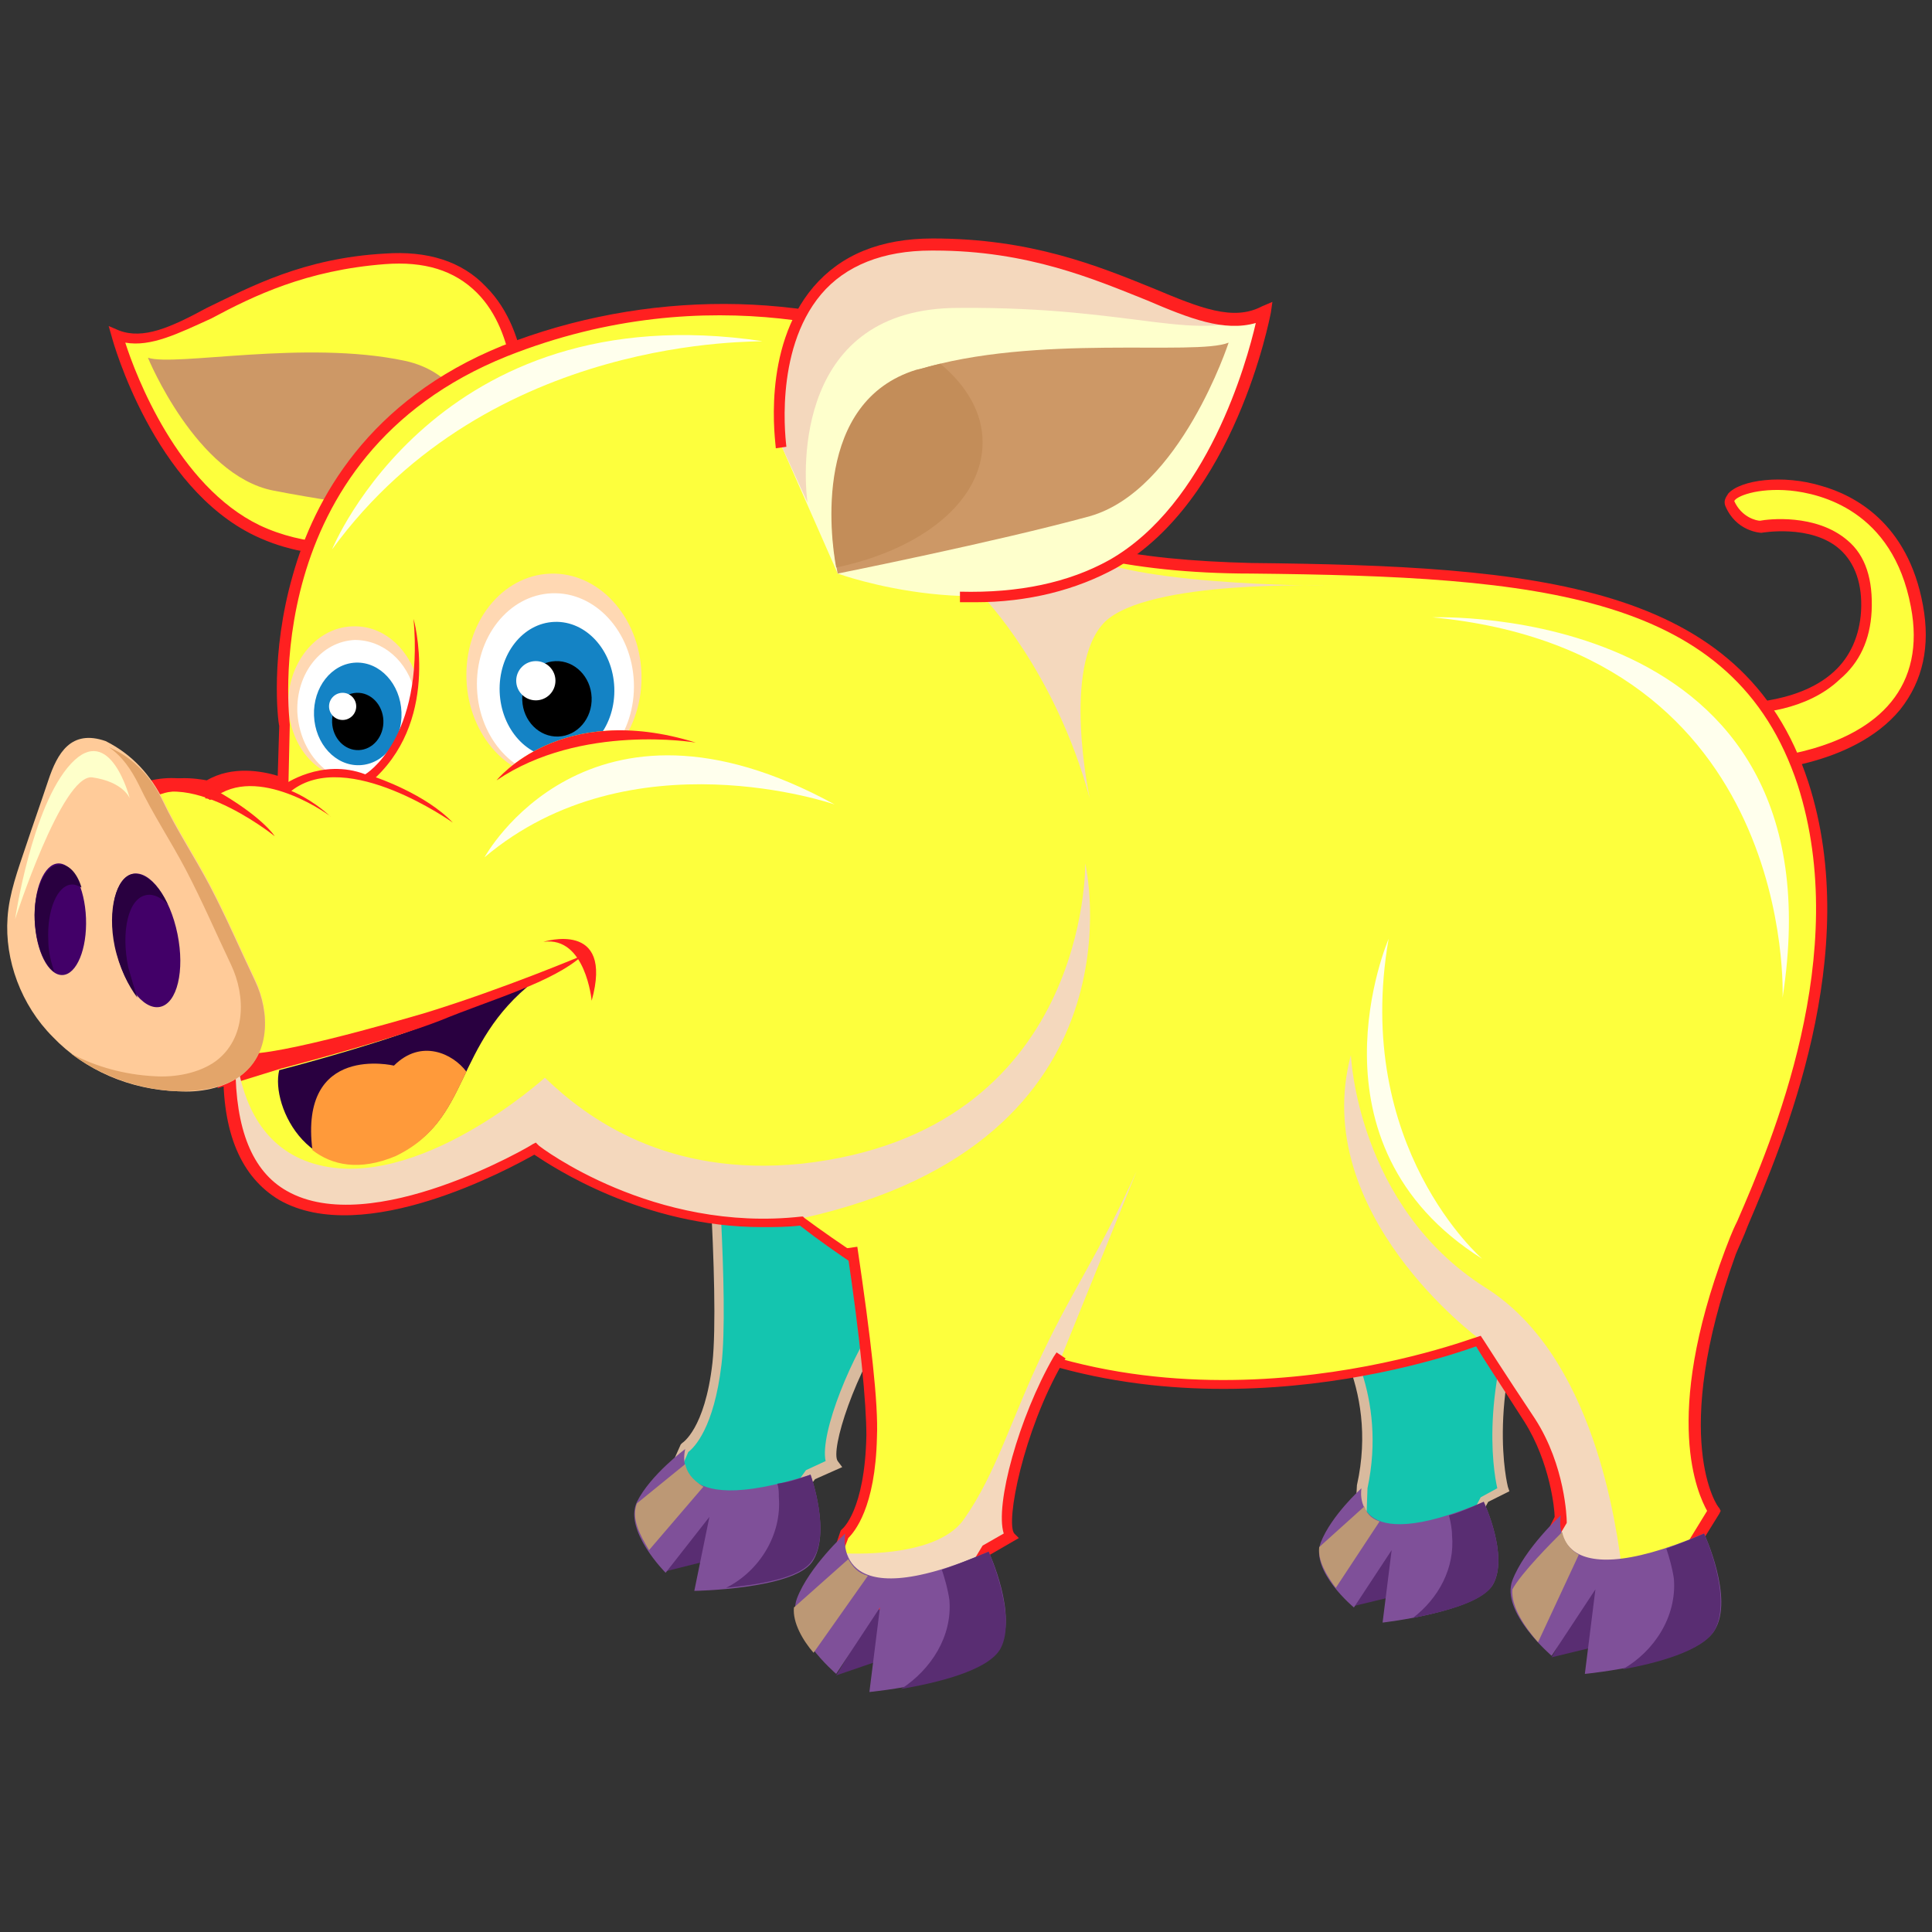 <svg xmlns="http://www.w3.org/2000/svg" viewBox="0 0 128 128" id="Pig"><rect x="0" y="0" width="128" height="128" fill="#333333" stroke="none"/><path fill="#592d72" d="m55.4 111 3.5-1.2v-4.6zM44.1 104.1l3.2-.8v-4.1zM102.8 109.8l3.3-.8-.2-4.8zM89.7 106.4l2.9-.7.2-4.2z" class="color723539 svgShape"></path><path fill="#fdff3d" d="M114.6 47s8.7.5 9.1-6.4c.4-6.9-7-5.6-7-5.6s-1.5-.1-2.1-1.6c-.6-1.5 10.6-3.4 12.4 6.8 1.8 10.2-11.1 10.5-11.1 10.5l-1.3-3.7z" class="colorffcccb svgShape"></path><path fill="#ff2020" d="m115.6 51.1-1.6-4.5h.6s4.4.2 6.9-2.1c1.1-1 1.7-2.4 1.8-4 .1-1.8-.4-3.2-1.4-4.1-1.9-1.7-5.2-1.1-5.2-1.1-.1 0-1.7-.1-2.4-1.8-.1-.3 0-.5.2-.8.8-.9 3.6-1.3 6.2-.5 2.1.6 5.7 2.4 6.7 7.9.5 2.7 0 5-1.5 6.9-3.2 3.9-9.7 4.1-9.9 4.1h-.4zm-.5-3.8 1.1 3c1.2-.1 6.5-.6 9.1-3.8 1.3-1.6 1.8-3.7 1.3-6.3-1.2-6.4-6-7.5-8-7.7-2.2-.2-3.6.4-3.7.7.5 1.1 1.5 1.3 1.7 1.3.5-.1 3.7-.5 5.8 1.3 1.2 1 1.7 2.6 1.6 4.7-.1 1.9-.8 3.4-2.1 4.5-2.2 2.1-5.5 2.3-6.8 2.3z" class="colorcc8487 svgShape"></path><path fill="#14c5af" d="M62 75.2s-.4 8-3 11.7c-2.6 3.7-4.5 9.2-3.8 10.1l-1.5.7-2.4 3.3-6.2-1.1-.4-2.3.7-1.6s1.6-.9 2.1-5.6c.5-4.7-.7-18.9-.7-18.9L62 75.2zM87.7 87s4 4.7 2.5 11.6l-.1 3.2 2.9-.1 4.4-.4.9-1.7 1.2-.6s-1.7-6.3 2.2-14.7c2.2-4.8-10.7 0-10.7 0L87.7 87z" class="colorefb6b6 svgShape"></path><path fill="#d8ba9e" d="m51.5 101.3-6.7-1.2-.5-2.6.8-1.8.1-.1s1.5-.9 2-5.3c.5-4.6-.6-18.7-.7-18.9v-.5l15.9 4v.3c0 .3-.4 8.2-3.1 11.9-2.7 3.8-4.3 9-3.8 9.7l.3.4-1.8.8-2.5 3.3zm-6.1-1.8 5.7 1.1 2.3-3.2 1.3-.6c-.4-1.8 1.7-7.1 3.9-10.1 2.2-3.1 2.8-9.7 2.9-11.2l-14.3-3.6c.2 2.6 1.1 14.3.6 18.5-.5 4.2-1.8 5.5-2.2 5.8l-.6 1.4.4 1.9zM89.7 102.1l.2-3.7c1.5-6.7-2.3-11.2-2.4-11.3l-.2-.3 3.6-3.2h.1c1-.3 9.4-3.4 11.1-1.5.4.5.5 1.2 0 2-3.8 8.2-2.2 14.4-2.2 14.4l.1.3-1.4.7-1 1.8-4.6.7-3.3.1zm.9-3.5-.1 2.8 2.5-.1 4.2-.4.9-1.7 1.1-.6c-.3-1.3-1.2-7.1 2.3-14.7.3-.6.3-1 .1-1.2-1-1.1-6.8.4-10.3 1.7L88.2 87c.9 1.1 3.7 5.5 2.4 11.6z" class="colord89e9e svgShape"></path><path fill="#fdff3d" d="M61.7 29.7s2 7.8 21.2 8c19.1.2 32.3 1.3 36.6 14.2 4.2 12.9-3.5 27.5-4.8 31-4.6 12.5-1.1 17.2-1.1 17.2l-3 4.8-6.2-1.1-2.5-.4 1.4-2.9s-.1-3.5-2-6.6c-2-3.1-3.4-5.2-3.4-5.2s-19.9 8-36.4-2.3C45 76.2 45 72.4 45 72.4l16.7-42.7z" class="colorffcccb svgShape"></path><path fill="#7f5099" d="M53.7 97.7s1.4 3.9.1 5.8c-1.3 1.8-7.8 1.9-7.8 1.9l1-4.9-2.9 3.7s-2.8-2.8-1.9-4.7c.9-1.8 3.2-3.5 3.2-3.5s-1.4 4.8 8.3 1.7zM98.3 99.5s1.7 3.6.6 5.5c-1.1 1.8-7.3 2.5-7.3 2.5l.6-4.8-2.5 3.8s-2.9-2.4-2.2-4.3c.7-1.8 2.7-3.6 2.7-3.6s-.9 4.7 8.1.9z" class="color995053 svgShape"></path><path fill="#592d72" d="M53.7 97.7c-.8.3-1.5.5-2.2.6.1.3.1.6.1.9.2 2.5-1.3 4.9-3.5 6 2-.2 4.9-.6 5.7-1.8 1.3-1.8-.1-5.7-.1-5.7zM98.3 99.5c-.9.4-1.6.7-2.3.9.1.4.2.9.2 1.3.2 2.2-.9 4.2-2.6 5.5 1.9-.4 4.6-1 5.3-2.2 1.1-1.9-.6-5.5-.6-5.5z" class="color723539 svgShape"></path><path fill="#fdff3d" d="M34.5 27.5s.9-11.1-9-10.4c-9.9.7-13.9 6.6-17.7 5.1 0 0 2.7 9.8 9.3 13 6.6 3.2 15-.6 15-.6l2.4-7.1z" class="colorffcccb svgShape"></path><path fill="#ff2020" d="M23.2 36.8c-2.1 0-4.2-.3-6.3-1.3-6.7-3.2-9.4-12.8-9.5-13.2l-.2-.7.7.3c1.6.6 3.4-.2 5.8-1.5 2.9-1.4 6.4-3.3 11.8-3.6 2.8-.2 5.1.5 6.7 2.2 3.1 3.1 2.7 8.4 2.7 8.6v.1l-2.6 7.2-.1.1c-.3 0-4.3 1.8-9 1.8zM8.3 22.7c.7 2.2 3.5 9.5 8.9 12.1 5.9 2.8 13.4 0 14.5-.5l2.4-6.9c0-.5.2-5.3-2.5-8-1.5-1.5-3.5-2.1-6.1-1.9-5.2.4-8.7 2.1-11.5 3.6-2.2 1-4 1.9-5.7 1.6z" class="colorcc8487 svgShape"></path><path fill="#cd9866" d="M32 34.6s1.4-9.3-5.2-10.7-15.2.4-17-.2c0 0 3.2 7.8 8.3 8.8 5.1 1 13.9 2.1 13.9 2.1z" class="colorcd6667 svgShape"></path><path fill="#fdff3d" d="M15.2 70.5C15 88.1 35.5 76 35.5 76s15.1 11.8 31.1-1.2 5.6-39.3 3.3-45.2c-2.3-5.9-19.3-13.2-36.4-6.4C16.4 30 18.9 48 18.9 48l-.1 3.8s-2.8-1.1-5 .2c0 0-2.4-.7-4.2.6l5.6 17.9z" class="colorffcccb svgShape"></path><path fill="#290040" d="M35.4 65c-5.4 4.2-4.2 9.3-9.2 11.5-5.6 2.4-8.3-3.2-7.7-5.6 0 0 5.8-1.5 9.5-2.9 3.6-1.4 7.4-3 7.4-3z" class="color400001 svgShape"></path><path fill="#ff9a3a" d="M30.9 71c-.9-1.2-3-2.2-4.8-.4 0 0-6.3-1.5-5.4 5.6 1.3 1 3.1 1.4 5.5.4 2.7-1.3 3.6-3.3 4.7-5.6z" class="colorfa7c7d svgShape"></path><ellipse cx="36.7" cy="44.8" fill="#ffd8b3" rx="5.8" ry="6.8" transform="rotate(-2.189 36.74 44.796) scale(1)" class="colorffbab3 svgShape"></ellipse><ellipse cx="36.8" cy="45.4" fill="#ffffff" rx="5.2" ry="6.1" transform="rotate(-2.189 36.848 45.43) scale(1)" class="colorffffff svgShape"></ellipse><ellipse cx="36.9" cy="45.7" fill="#1483c5" rx="3.8" ry="4.5" transform="rotate(-2.189 36.858 45.662) scale(1)" class="color38a2ee svgShape"></ellipse><ellipse cx="36.9" cy="46.3" rx="2.3" ry="2.5" transform="rotate(-2.189 36.883 46.334) scale(1)" fill="#000000" class="color000000 svgShape"></ellipse><circle cx="35.5" cy="45.1" r="1.3" fill="#ffffff" class="colorffffff svgShape"></circle><path fill="#ffd8b3" d="M27.6 44.8c-.7-2-2.3-3.4-4.3-3.3-2.4.1-4.3 2.5-4.2 5.3.1 1.9 1 3.5 2.4 4.3h.4c.9 0 1.7.2 2.5.5h.2c.1-.2.3-.4.4-.5l.7-.7c.1-.1.3-.3.3-.4.1-.2.2-.3.3-.5.1-.2.2-.2.2-.3.2-.7.4-1.9.5-2.1.1-.3.3-.7.4-1 .1-.5.1-.9.2-1.3z" class="colorffbab3 svgShape"></path><path fill="#ffffff" d="M27.5 45.9c-.5-2.1-2.1-3.5-4-3.5-2.2.1-3.9 2.2-3.8 4.8.1 1.7.9 3.1 2 3.9h.3c.9 0 1.8.2 2.5.5h.1c.1-.2.3-.4.4-.5l.7-.7c.1-.1.3-.3.3-.4.1-.2.2-.3.3-.5.1-.2.2-.2.2-.3.2-.7.4-1.9.5-2.1.2-.5.3-.8.5-1.2 0 .1 0 0 0 0z" class="colorffffff svgShape"></path><ellipse cx="23.7" cy="47.3" fill="#1483c5" rx="2.9" ry="3.4" transform="rotate(-2.189 23.653 47.253) scale(1)" class="color38a2ee svgShape"></ellipse><ellipse cx="23.7" cy="47.8" rx="1.7" ry="1.9" transform="rotate(-2.189 23.671 47.76) scale(1)" fill="#000000" class="color000000 svgShape"></ellipse><circle cx="22.7" cy="46.8" r=".9" fill="#ffffff" class="colorffffff svgShape"></circle><path fill="#fdff3d" d="M32.9 51.7s4.2-5.3 13.2-2.5l-7.7 4.1-5.5-1.6z" class="colorffcccb svgShape"></path><path fill="#ff2020" d="M32.9 51.7s4.2-5.3 13.2-2.5c0 0-7.6-1.3-13.2 2.5zM30 54.5c-1.8-1.9-5.1-3-5.1-3 4.3-4.1 2.5-10.5 2.5-10.5.7 8-3.2 10.3-3.2 10.3-2.9-1.1-5.4.7-5.4.7-2.5-1.3-5 .2-5 .2-.3.2-.1.2-.2.2v.5c.1 0 .2 0 .3.1.2-.1.4-.1.6-.2l-.1-.1c3-2 7.7 1.5 7.5 1.4-1.3-1.2-2.6-1.7-2.6-1.7C23 49.5 30 54.5 30 54.5z" class="colorcc8487 svgShape"></path><path fill="#ff2020" d="M8 52.5s3-2 6.2-.2 4 3.1 4 3.1-6.7-5.4-9.5-1.6L8 52.5zM14.4 72.1l4.2-1.3s7.3-1.9 10.6-3.2c3.4-1.4 7.4-2.5 9.4-4.3 0 0-5.2 2.2-10.4 3.8-1.7.5-11.3 3.3-12.4 2.6l-1.4 2.4z" class="colorcc8487 svgShape"></path><path fill="#ff2020" d="M36 62.4s4.7-1.5 3.2 3.9c0 0-.4-4.3-3.2-3.9z" class="colorcc8487 svgShape"></path><path fill="#f4d8bd" d="M71.9 57.2s.3 17.8-18.8 19.9c-8.9.9-14.2-3-17-5.7 0 0-8.5 7.7-15.3 5.7-6.8-2-5.1-12.1-5.1-12.1l-1.5 2.2 1.1 3.3C15 88.1 35.5 76 35.5 76s7.6 5.9 17.7 4.7c23-5.1 18.7-23.5 18.7-23.5z" class="colorf4bdbd svgShape"></path><path fill="#ffffed" d="M22 36.4s6.9-17 28.5-13.8c-.1.1-18-.6-28.5 13.8zM32.1 56.8s6.8-12.5 23.2-3.5c0 0-13.5-4.7-23.2 3.5z" class="colorffedef svgShape"></path><path fill="#f4d8bd" d="M98.4 85.3c-8.5-5.4-8.9-15.4-8.9-15.4C86.7 80.4 98 88.7 98 88.7s1.4 2.1 3.4 5.2 2 6.6 2 6.6l-1.4 2.9 2.5.4 3 .5c-.4-3.3-1.9-14.5-9.1-19z" class="colorf4bdbd svgShape"></path><path fill="#ff2020" d="m110.8 105.3-9.4-1.6 1.6-3.2c0-.5-.3-3.6-2-6.3-1.6-2.5-2.8-4.3-3.2-5-2.5.9-21 7.1-36.5-2.4-3.2-2-6-3.8-8.3-5.6-.9.1-1.7.1-2.5.1-7.9 0-13.9-4-15.1-4.8-1.6.9-11.3 6.2-16.9 3-2.5-1.5-3.8-4.4-3.7-8.9l-5.7-18 .2-.2c1.7-1.2 3.8-.8 4.4-.7 1.7-1 3.7-.6 4.7-.3l.1-3.3c-.1-.4-.6-4.8.9-10 1.4-5 5-11.6 13.9-15.2 9.4-3.7 20.2-3.7 28.9.1 4.1 1.8 7.1 4.2 8 6.5v.1c.5 1.4 1.4 3.7 2.4 6.6 3 .7 6.4 1 10.3 1.1 18.9.2 32.6 1.3 36.9 14.5 3.7 11.4-1.7 24-4 29.4-.3.8-.6 1.4-.8 1.9-4.4 12.2-1.2 16.8-1.1 16.8l.1.2-.1.2-3.1 5zm-8.3-2.2 7.9 1.4 2.7-4.4c-.6-1.1-3-6.1 1.2-17.3.2-.5.4-1.1.8-1.9 2.3-5.3 7.6-17.7 4-28.9-4.2-12.7-17-13.8-36.2-14-4.1 0-7.7-.4-10.7-1.1H72l-.1-.2c-.9-3-1.9-5.4-2.4-6.8v-.1c-.8-2.1-3.7-4.4-7.6-6.1-3.2-1.4-14.7-5.5-28.3-.1C16.9 30.3 19.2 47.8 19.2 48l-.1 4.4-.5-.2s-2.7-1-4.6.2l-.1.1h-.2s-2.1-.5-3.7.4l5.6 17.6v.1c0 4.2 1.1 7 3.4 8.3 5.6 3.2 16.2-3 16.3-3.1l.2-.1.2.2c.1.1 7.6 5.8 17.4 4.7h.1l.1.1c2.3 1.7 5.2 3.6 8.4 5.6 16.2 10 35.9 2.3 36.1 2.3l.3-.1.2.3s1.4 2.2 3.4 5.2c2 3.1 2.1 6.6 2.1 6.8v.1l-1.3 2.2z" class="colorcc8487 svgShape"></path><path fill="#7f5099" d="M112.9 101.6s2 4.3.7 6.4c-1.3 2.2-8.6 2.9-8.6 2.9l.7-5.6-2.9 4.4s-3.4-2.9-2.6-5c.8-2.1 3.2-4.3 3.2-4.3s-1.1 5.7 9.5 1.2z" class="color995053 svgShape"></path><path fill="#592d72" d="M112.9 101.6c-.9.4-1.7.7-2.5 1 .2.6.4 1.3.5 2 .2 2.5-1.3 4.8-3.4 6 2.2-.4 5.3-1.2 6.1-2.6 1.2-2.2-.7-6.4-.7-6.4z" class="color723539 svgShape"></path><path fill="#fdff3d" d="M68.5 76.2c-1.9.8-3.8 1.6-5.6 2.6-1 1.1-2.3 1.9-3.7 2.2-.9.6-1.8 1.1-2.7 1.7.7 4.6 1.4 9.9 1.3 12.5-.1 5.3-1.8 6.5-1.8 6.5l-.6 1.8.7 2.5 7.1.6 2.3-3.9 1.6-.9c-.9-1 .6-7.3 3.1-11.7 2.5-4.4 2.2-13.4 2.2-13.4l-3.9-.5z" class="colorffcccb svgShape"></path><path fill="#ffcb99" d="M10.8 53c.9 1.9 2.1 3.7 3.1 5.6 1.1 2.1 2 4.2 3 6.3 1 2.1 1 4.9-1 6.4-1.1.8-2.7 1.1-4.1 1-3.2-.1-6.2-1.4-8.3-3.6-2.1-2.1-3.2-5.1-3-7.9.1-1.6.7-3.2 1.2-4.7s1-2.9 1.5-4.4c.6-1.8 1.5-3.4 3.8-2.6 1.8.9 3 2.3 3.8 3.9z" class="colorff999c svgShape"></path><path fill="#e3a56a" d="M16.9 65c-1-2.1-1.9-4.2-3-6.3-1-1.9-2.2-3.7-3.1-5.6-.7-1.5-1.9-2.9-3.6-3.6.9.6 1.5 1.5 2 2.5.9 1.9 2.1 3.7 3.1 5.6 1.1 2.1 2 4.2 3 6.3 1 2.1 1 4.9-1 6.4-1.1.8-2.7 1.1-4.1 1-1.9-.1-3.8-.6-5.5-1.5 2 1.5 4.5 2.4 7.1 2.5 1.4 0 3-.2 4.1-1 2-1.4 2-4.2 1-6.3z" class="colore36a73 svgShape"></path><ellipse cx="4" cy="60.9" fill="#420068" rx="1.7" ry="3.7" transform="rotate(-2.189 4.04 60.932) scale(1)" class="color680000 svgShape"></ellipse><ellipse cx="9.7" cy="62.3" fill="#420068" rx="2.1" ry="4.5" transform="rotate(-11.507 9.7 62.294)" class="color680000 svgShape"></ellipse><path fill="#290040" d="M3.2 62.3c-.1-2 .6-3.7 1.6-3.7.2 0 .4.1.6.2-.3-1-.9-1.6-1.5-1.5-.9 0-1.7 1.7-1.6 3.7.1 1.6.6 2.9 1.3 3.4-.2-.6-.4-1.3-.4-2.1zM8.5 64.1c-.5-2.4 0-4.6 1.2-4.8.5-.1 1 .2 1.4.6-.6-1.3-1.5-2.1-2.3-2-1.1.2-1.7 2.4-1.2 4.8.3 1.4.9 2.6 1.5 3.4-.2-.6-.4-1.3-.6-2z" class="color400001 svgShape"></path><path fill="#f4d8bd" d="M75.3 77.6c-2.5 5.5-4.1 7.6-6.2 12-2.1 4.4-3.1 8-5.2 11-1.6 2.4-6.5 2.4-8.3 2.3l-.2.7.7 2.5 7.1.6 2.3-3.9 1.6-.9c-.9-1 .6-7.3 3.1-11.7l5.1-12.6z" class="colorf4bdbd svgShape"></path><path fill="#ff2020" d="m63.3 107.1-7.5-.7-.8-2.9.7-2.1.1-.1s1.5-1.2 1.6-6.2c0-2.1-.4-6.4-1.3-12.4l.7-.1c.9 6.1 1.4 10.4 1.3 12.6-.1 4.7-1.5 6.3-1.9 6.7l-.6 1.6.6 2.1 6.6.6 2.3-3.8 1.4-.8c-.6-1.9 1-7.7 3.3-11.7l.2-.3.6.4-.2.3c-2.6 4.5-3.8 10.6-3.2 11.3l.3.3-1.9 1.1-2.3 4.1z" class="colorcc8487 svgShape"></path><path fill="#7f5099" d="M65.5 102.8s2 4.3.7 6.4c-1.3 2.2-8.6 2.9-8.6 2.9l.7-5.6-2.9 4.4s-3.4-2.9-2.6-5c.8-2.1 3.2-4.3 3.2-4.3s-1.1 5.8 9.5 1.2z" class="color995053 svgShape"></path><path fill="#592d72" d="M65.5 102.8c-1.2.5-2.2.9-3.1 1.2.2.6.4 1.3.5 2 .2 2.4-1.2 4.6-3.2 5.9 2.3-.4 5.8-1.2 6.6-2.7 1.1-2.1-.8-6.4-.8-6.4z" class="color723539 svgShape"></path><path fill="#ffffed" d="M94.9 40.9s27.3-1.1 23.2 25.2c0 0 1-22.9-23.2-25.2zM92 62.2s-5.9 13.6 6.2 21.2c0 0-8.6-7.4-6.2-21.2z" class="colorffedef svgShape"></path><path fill="#bc9875" d="M104.6 103c-.7-.4-1-1-1.1-1.5-.7.7-2.7 2.7-3.3 3.8-.1 1.2.9 2.6 1.7 3.5l2.7-5.8zM91.4 100.8c-.6-.2-.9-.6-1-1l-3 2.7c-.1.9.5 1.9 1.1 2.7l2.9-4.4zM57.5 104.4c-.7-.2-1-.6-1.3-1.1l-3.6 3.2c-.1 1 .6 2.2 1.3 3l3.6-5.1zM45.4 97l-3.2 2.6c-.4 1 .2 2.1.8 3.1l3.6-4.2c-.8-.5-1.1-1-1.2-1.5z" class="colorbc757a svgShape"></path><path fill="#f4d8bd" d="M65.1 39.5s4.8 4.9 7.1 13.4c0 0-1.9-8.8 1-11.7 2.9-2.8 14.6-2.4 14.6-2.4s-14.3 0-16.6-2.5l-6.1 3.2z" class="colorf4bdbd svgShape"></path><path fill="#feffcc" d="M51.8 29.6s-2.1-13.4 10-13.4c12.1-.1 17.5 6.7 21.9 4.5 0 0-2.3 12.2-10.1 16.6-7.7 4.5-18.1.7-18.1.7l-3.7-8.4z" class="colorffcdcc svgShape"></path><path fill="#f4d8bd" d="M63.5 20.4c12.1-.1 15.8 2.5 20.2.3-4.5 2.2-9.9-4.6-21.9-4.5-12.1.1-10 13.4-10 13.4l1.7 3.7c-.3-2.2-.8-12.9 10-12.9z" class="colorf4bdbd svgShape"></path><path fill="#ff2020" d="M64.6 39.9h-1v-.7c3.9.1 7.2-.6 9.9-2.1 6.5-3.7 9.1-13.1 9.7-15.7-2.1.6-4.4-.3-7.2-1.5-3.5-1.4-7.9-3.3-14.1-3.3h-.2c-3.2 0-5.7 1-7.3 2.9-3.2 3.8-2.3 10-2.3 10.1l-.7.1c0-.3-1-6.6 2.5-10.7 1.8-2.1 4.4-3.2 7.9-3.2 6.5 0 10.9 1.8 14.6 3.3 3.1 1.3 5.3 2.2 7.2 1.2l.7-.3-.1.7c-.1.5-2.4 12.4-10.2 16.9-2.7 1.5-5.9 2.3-9.4 2.3z" class="colorcc8487 svgShape"></path><path fill="#cd9866" d="M55.5 38S53 26.9 60.8 24.5c7.8-2.4 18.4-.9 20.6-1.8 0 0-3.2 9.8-9.2 11.5C66 35.9 55.5 38 55.5 38z" class="colorcd6667 svgShape"></path><path fill="#c38d59" d="M55.4 37.6c5.7-1.2 9.7-4.4 9.7-8.3 0-1.9-1-3.7-2.8-5.2-.5.1-1.1.3-1.6.4-6.8 2.1-5.7 11-5.3 13.1z" class="colorc3595b svgShape"></path><path fill="#feffca" d="M8.6 52.9s-1.3-5.1-3.9-2.3C2.1 53.4 1 60.9 1 60.9s3.1-9.6 5.1-9.4c2.1.3 2.5 1.4 2.5 1.4z" class="colorffcace svgShape"></path></svg>
